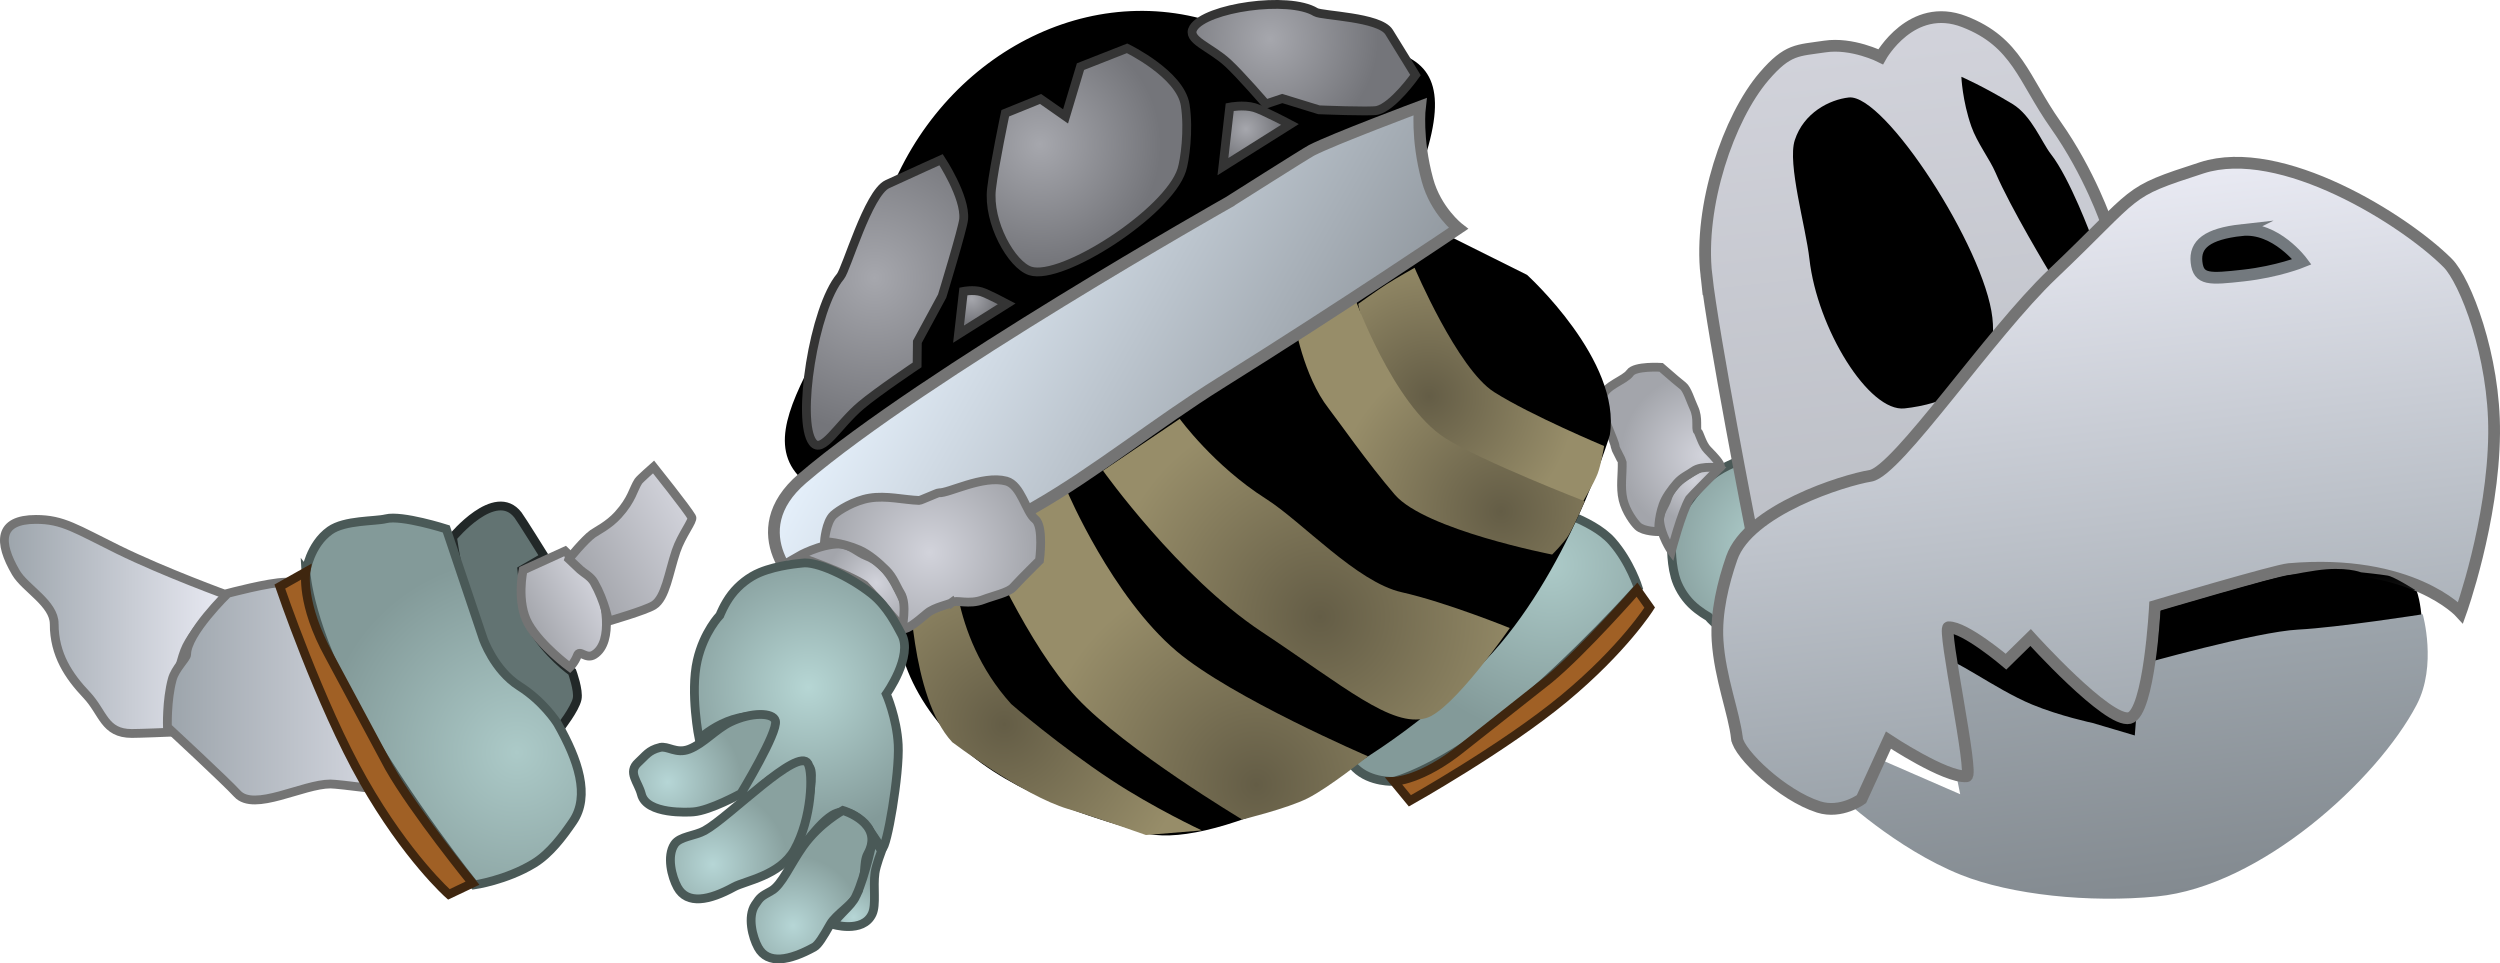 <svg version="1.1" xmlns="http://www.w3.org/2000/svg" xmlns:xlink="http://www.w3.org/1999/xlink" width="212.769" height="81.991" viewBox="0,0,212.769,81.991"><defs><linearGradient x1="152.929" y1="237.32" x2="134.115" y2="237.32" gradientUnits="userSpaceOnUse" id="color-1"><stop offset="0" stop-color="#e9eaf3"/><stop offset="1" stop-color="#9ca4ab"/></linearGradient><linearGradient x1="172.775" y1="242.82" x2="147.984" y2="242.82" gradientUnits="userSpaceOnUse" id="color-2"><stop offset="0" stop-color="#e9eaf3"/><stop offset="1" stop-color="#9ca4ab"/></linearGradient><radialGradient cx="265.731" cy="232.058" r="14.569" gradientUnits="userSpaceOnUse" id="color-3"><stop offset="0" stop-color="#accac8"/><stop offset="1" stop-color="#839a99"/></radialGradient><linearGradient x1="250.561" y1="229.131" x2="254.154" y2="233.462" gradientUnits="userSpaceOnUse" id="color-4"><stop offset="0" stop-color="#d2d3db"/><stop offset="1" stop-color="#a3a5ab"/></linearGradient><linearGradient x1="242.917" y1="223.462" x2="249.369" y2="231.239" gradientUnits="userSpaceOnUse" id="color-5"><stop offset="0" stop-color="#d2d3db"/><stop offset="1" stop-color="#a3a5ab"/></linearGradient><radialGradient cx="285.383" cy="230.527" r="11.158" gradientUnits="userSpaceOnUse" id="color-6"><stop offset="0" stop-color="#b6d6d4"/><stop offset="1" stop-color="#839a99"/></radialGradient><radialGradient cx="297.767" cy="239.38" r="5.681" gradientUnits="userSpaceOnUse" id="color-7"><stop offset="0" stop-color="#b6d6d6"/><stop offset="1" stop-color="#89a19f"/></radialGradient><radialGradient cx="291.164" cy="241.981" r="5.579" gradientUnits="userSpaceOnUse" id="color-8"><stop offset="0" stop-color="#b6d6d6"/><stop offset="1" stop-color="#89a19f"/></radialGradient><radialGradient cx="303.147" cy="233.931" r="5.283" gradientUnits="userSpaceOnUse" id="color-9"><stop offset="0" stop-color="#b6d6d6"/><stop offset="1" stop-color="#89a19f"/></radialGradient><radialGradient cx="303.084" cy="229.318" r="3.247" gradientUnits="userSpaceOnUse" id="color-10"><stop offset="0" stop-color="#b6d6d6"/><stop offset="1" stop-color="#89a19f"/></radialGradient><radialGradient cx="277.995" cy="224.885" r="3.618" gradientUnits="userSpaceOnUse" id="color-11"><stop offset="0" stop-color="#d2d3db"/><stop offset="1" stop-color="#a3a5ab"/></radialGradient><radialGradient cx="278.666" cy="222.736" r="6.999" gradientUnits="userSpaceOnUse" id="color-12"><stop offset="0" stop-color="#d2d3db"/><stop offset="1" stop-color="#a3a5ab"/></radialGradient><radialGradient cx="255.363" cy="217.726" r="12.465" gradientUnits="userSpaceOnUse" id="color-13"><stop offset="0" stop-color="#645d46"/><stop offset="1" stop-color="#978d69"/></radialGradient><radialGradient cx="261.492" cy="227.531" r="14.404" gradientUnits="userSpaceOnUse" id="color-14"><stop offset="0" stop-color="#645d46"/><stop offset="1" stop-color="#978d69"/></radialGradient><radialGradient cx="246.082" cy="236.494" r="18.365" gradientUnits="userSpaceOnUse" id="color-15"><stop offset="0" stop-color="#645d46"/><stop offset="1" stop-color="#978d69"/></radialGradient><radialGradient cx="240.671" cy="250.779" r="18.811" gradientUnits="userSpaceOnUse" id="color-16"><stop offset="0" stop-color="#645d46"/><stop offset="1" stop-color="#978d69"/></radialGradient><radialGradient cx="219.221" cy="245.652" r="16.112" gradientUnits="userSpaceOnUse" id="color-17"><stop offset="0" stop-color="#645d46"/><stop offset="1" stop-color="#978d69"/></radialGradient><linearGradient x1="246.334" y1="223.821" x2="212.709" y2="204.803" gradientUnits="userSpaceOnUse" id="color-18"><stop offset="0" stop-color="#9299a0"/><stop offset="1" stop-color="#e5f0fb"/></linearGradient><radialGradient cx="222.238" cy="196.289" r="10.301" gradientUnits="userSpaceOnUse" id="color-19"><stop offset="0" stop-color="#a6a7ad"/><stop offset="1" stop-color="#74757a"/></radialGradient><radialGradient cx="241.822" cy="187.326" r="9.215" gradientUnits="userSpaceOnUse" id="color-20"><stop offset="0" stop-color="#a6a7ad"/><stop offset="1" stop-color="#74757a"/></radialGradient><radialGradient cx="239.78" cy="194.993" r="2.968" gradientUnits="userSpaceOnUse" id="color-21"><stop offset="0" stop-color="#a6a7ad"/><stop offset="1" stop-color="#74757a"/></radialGradient><radialGradient cx="208.179" cy="207.653" r="13.188" gradientUnits="userSpaceOnUse" id="color-22"><stop offset="0" stop-color="#a6a7ad"/><stop offset="1" stop-color="#74757a"/></radialGradient><radialGradient cx="216.436" cy="209.425" r="2.133" gradientUnits="userSpaceOnUse" id="color-23"><stop offset="0" stop-color="#a6a7ad"/><stop offset="1" stop-color="#74757a"/></radialGradient><radialGradient cx="177.727" cy="248.045" r="16.614" gradientUnits="userSpaceOnUse" id="color-24"><stop offset="0" stop-color="#accac8"/><stop offset="1" stop-color="#839a99"/></radialGradient><linearGradient x1="184.793" y1="234.128" x2="178.913" y2="237.472" gradientUnits="userSpaceOnUse" id="color-25"><stop offset="0" stop-color="#d2d3db"/><stop offset="1" stop-color="#a3a5ab"/></linearGradient><linearGradient x1="192.514" y1="227.844" x2="183.08" y2="233.209" gradientUnits="userSpaceOnUse" id="color-26"><stop offset="0" stop-color="#d2d3db"/><stop offset="1" stop-color="#a3a5ab"/></linearGradient><linearGradient x1="314.459" y1="238.62" x2="317.227" y2="260.308" gradientUnits="userSpaceOnUse" id="color-27"><stop offset="0" stop-color="#9da5ac"/><stop offset="1" stop-color="#838a90"/></linearGradient><linearGradient x1="293.852" y1="186.003" x2="298.489" y2="227.438" gradientUnits="userSpaceOnUse" id="color-28"><stop offset="0" stop-color="#d2d3db"/><stop offset="1" stop-color="#bdc0c7"/></linearGradient><linearGradient x1="309.661" y1="199.396" x2="315.323" y2="249.99" gradientUnits="userSpaceOnUse" id="color-29"><stop offset="0" stop-color="#e9eaf3"/><stop offset="1" stop-color="#9ca4ab"/></linearGradient><linearGradient x1="326.795" y1="233.242" x2="327.065" y2="241.311" gradientUnits="userSpaceOnUse" id="color-30"><stop offset="0" stop-color="#000000"/><stop offset="1" stop-color="#000000" stop-opacity="0"/></linearGradient><radialGradient cx="208.313" cy="233.62" r="4.282" gradientUnits="userSpaceOnUse" id="color-31"><stop offset="0" stop-color="#d2d3db"/><stop offset="1" stop-color="#a3a5ab"/></radialGradient><radialGradient cx="212.858" cy="231.014" r="9.157" gradientUnits="userSpaceOnUse" id="color-32"><stop offset="0" stop-color="#d2d3db"/><stop offset="1" stop-color="#a3a5ab"/></radialGradient><radialGradient cx="202.534" cy="242.499" r="12.543" gradientUnits="userSpaceOnUse" id="color-33"><stop offset="0" stop-color="#b6d6d4"/><stop offset="1" stop-color="#839a99"/></radialGradient><radialGradient cx="194.407" cy="257.559" r="6.386" gradientUnits="userSpaceOnUse" id="color-34"><stop offset="0" stop-color="#b6d6d6"/><stop offset="1" stop-color="#89a19f"/></radialGradient><radialGradient cx="190.575" cy="250.562" r="6.271" gradientUnits="userSpaceOnUse" id="color-35"><stop offset="0" stop-color="#b6d6d6"/><stop offset="1" stop-color="#89a19f"/></radialGradient><radialGradient cx="201.243" cy="262.79" r="5.939" gradientUnits="userSpaceOnUse" id="color-36"><stop offset="0" stop-color="#b6d6d6"/><stop offset="1" stop-color="#89a19f"/></radialGradient><radialGradient cx="206.378" cy="262.069" r="3.65" gradientUnits="userSpaceOnUse" id="color-37"><stop offset="0" stop-color="#b6d6d6"/><stop offset="1" stop-color="#89a19f"/></radialGradient></defs><g transform="translate(-133.74,-184.004)"><g data-paper-data="{&quot;isPaintingLayer&quot;:true}" fill-rule="nonzero" stroke-linecap="butt" stroke-linejoin="miter" stroke-miterlimit="10" stroke-dasharray="" stroke-dashoffset="0" style="mix-blend-mode: normal"><g data-paper-data="{&quot;index&quot;:null}" stroke="#747474" stroke-width="0.75"><path d="M138.353,237.101c0,-1.74 -2.477,-3.027 -3.256,-4.355c-1.527,-2.604 -1.497,-4.535 1.701,-4.535c2.298,0 3.408,0.808 6.998,2.571c3.956,1.944 9.401,3.919 9.401,3.919c0,0 -2.998,2.752 -3.743,4.691c-0.837,2.177 -1.306,6.932 -1.306,6.932c0,0 -2.492,0.105 -3.188,0.105c-2.361,0 -2.42,-1.768 -3.851,-3.282c-1.497,-1.584 -2.757,-3.412 -2.757,-6.045z" fill="url(#color-1)"/><path d="M149.625,239.696c0,-1.804 3.5,-5.192 3.5,-5.192c0,0 3.489,-0.936 4.92,-0.952c1.54,-0.017 4.018,0.855 4.018,0.855c0,0 0.389,5.184 2.794,8.779c2.356,3.522 7.918,5.836 7.918,5.836l-5.387,2.352c0,0 -4.824,-0.647 -5.52,-0.647c-2.361,0 -6.501,2.399 -7.932,0.828c-0.966,-1.06 -5.948,-5.673 -5.948,-5.673c0,0 -0.077,-2.234 0.408,-4.05c0.256,-0.959 1.229,-1.802 1.229,-2.137z" fill="url(#color-2)"/></g><g data-paper-data="{&quot;index&quot;:null}" stroke-width="0.75"><path d="M247.901,240.716c0,0 -4.307,-2.141 -2.295,-4.29c0.275,-0.294 2.9,-2.631 2.9,-2.631l1.2,1.419c0,0 3.645,-1.171 4.072,-1.526c2.053,-1.703 3.147,-3.851 3.147,-3.851c0,0 1.339,-0.808 1.999,-0.821c0.771,-0.014 2.344,0.739 2.344,0.739c0,0 -0.889,3.506 -4.139,6.203c-2.825,2.344 -9.226,4.756 -9.226,4.756z" fill="#627372" stroke="#222828"/><path d="M252.381,250.504c0,0 -2.004,0.115 -3.281,-1.13c-0.933,-0.909 -1.168,-3.102 -1.487,-3.833c-0.47,-1.078 0.056,-4.456 0.056,-4.456l7.543,-4.196c0,0 2.157,-1.22 3.028,-3.254c0.811,-1.892 2.143,-3.146 2.314,-3.288c2.351,-1.95 4.834,-3.358 6.908,-2.459c1.138,0.494 2.573,1.17 3.479,2.198c1.538,1.745 2.223,3.946 2.223,3.946c0,0 -5.127,5.797 -10.959,10.634c-5.831,4.838 -9.825,5.836 -9.825,5.836z" fill="url(#color-3)" stroke="#4a5957"/><path d="M252.373,250.507c0,0 2.352,-0.054 5.823,-2.866c0.073,-0.06 7.345,-5.8 7.414,-5.857c2.926,-2.427 7.452,-7.596 7.452,-7.596l1.079,1.528c0,0 -2.204,3.516 -7.273,7.721c-5.069,4.205 -13.135,8.724 -13.135,8.724z" fill="#a06025" stroke="#3f260f"/><path d="M247.871,232.422c0,0 1.916,-2.649 2.636,-3.246c0.611,-0.507 4.045,-2.162 5.222,-0.887c0.471,0.51 -0.335,1.175 0.188,1.222c0.558,0.051 0.977,0.327 0.977,0.327c0,0 -1.44,2.546 -3.048,3.88c-1.608,1.334 -4.163,1.426 -4.163,1.426z" fill="url(#color-4)" stroke="#747474"/><path d="M247.728,232.6c0,0 -1.834,-0.844 -2.437,-1.407c-0.284,-0.265 -0.87,-1.122 -1.887,-1.672c-1.49,-0.806 -2.391,-0.649 -3.153,-0.897c-0.202,-0.065 -1.393,-0.932 -1.393,-0.932c0,0 3.524,-3.786 4.243,-4.383c0.259,-0.215 1.667,0.441 3.145,0.516c2.015,0.102 4.278,-0.234 5.033,0.594c0.524,0.574 1.747,3.411 1.747,3.411c0,0 -1.762,0.766 -3.37,2.1c-0.536,0.445 -0.77,1.081 -1.056,1.476c-0.571,0.791 -0.872,1.193 -0.872,1.193z" fill="url(#color-5)" stroke="#747474"/></g><g data-paper-data="{&quot;index&quot;:null}" stroke-width="0.75"><path d="M276.298,233.073c-0.395,-1.447 -0.297,-3.146 -0.301,-3.255c-0.04,-1.074 1.425,-3.426 2.968,-4.938c1.09,-1.069 2.631,-1.587 3.317,-1.858c1.755,-0.693 4.35,1.71 4.35,1.71c0,0 1.898,-0.56 3.916,-0.413c2.202,0.161 7.738,1.853 7.645,2.198c-0.056,0.207 -3.925,1.352 -2.966,3.432c0.681,1.478 3.079,3.313 3.079,3.313c0,0 -6.794,-2.959 -7.007,-1.938c-0.47,2.253 2.132,5.04 2.132,5.04l-1.008,0.084c0,0 -4.605,-3.561 -4.914,-2.974c-1.475,2.8 0.736,5.745 0.736,5.745c0,0 -3.56,0.258 -5.926,-0.604c-2.1,-0.766 -3.185,-2.13 -3.185,-2.13c0,0 -0.794,-0.426 -1.451,-1.075c-0.647,-0.639 -1.154,-1.495 -1.383,-2.335z" fill="url(#color-6)" stroke="#4a5957"/><path d="M295.163,239.677c-0.785,-1.986 -5.472,-7.839 -4.049,-8.401c0.781,-0.309 4.156,0.23 6.346,1.839c1.799,1.322 1.859,3.996 2.213,4.892c0.785,1.986 0.91,3.686 -0.513,4.248c-0.85,0.336 -2.434,0.522 -3.254,-0.179c-0.552,-0.472 -0.427,-1.6 -0.743,-2.4z" fill="url(#color-7)" stroke="#4a5957"/><path d="M288.493,242.244c-0.073,-0.608 0.664,-1.157 0.406,-2.188c-0.287,-1.144 -1.26,-2.182 -1.653,-3.36c-0.546,-1.636 -0.324,-3.3 0.347,-3.381c0.872,-0.105 5.13,3.279 5.13,3.279c0,0 0.987,2.481 0.925,3.753c-0.017,0.358 -0.227,3.542 -1.816,3.733c-0.95,0.114 -1.782,0.859 -2.425,-0.069c-0.433,-0.625 -0.807,-0.874 -0.914,-1.767z" fill="url(#color-8)" stroke="#4a5957"/><path d="M300.327,235.249c-0.334,-0.845 -1.819,-1.683 -3.039,-2.802c-1.622,-1.488 -2.328,-3.35 -2.328,-3.35c0,0 1.337,-3.043 3.509,-1.448c0.622,0.457 1.828,0.302 2.822,0.993c0.816,0.567 1.409,1.971 2.094,2.483c0.876,0.653 1.441,1.105 1.569,1.429c0.778,1.97 0.902,3.655 -0.509,4.213c-0.843,0.333 -2.414,0.518 -3.227,-0.178c-0.547,-0.468 -0.579,-0.548 -0.892,-1.341z" fill="url(#color-9)" stroke="#4a5957"/><path d="M301.485,228.908c-1.422,-0.889 -4.219,-1.853 -4.219,-1.853l1.098,-0.475c0,0 1.04,0.552 1.586,0.7c1.066,0.289 2.41,0.195 3.057,0.6c1.422,0.889 0.395,3.112 0.395,3.112c0,0 -0.382,-0.413 -0.921,-1.09c-0.241,-0.302 -0.557,-0.719 -0.996,-0.994z" fill="url(#color-10)" stroke="#4a5957"/><path d="M275.985,230.892c0,0 -0.919,-1.348 -1.005,-2.653c-0.04,-0.604 0.497,-1.26 0.638,-1.738c0.446,-1.511 2.028,-2.219 2.8,-2.684c0.656,-0.396 1.615,0.063 1.615,0.063c0,0 -2.454,2.476 -2.496,2.549c-0.704,1.22 -1.551,4.464 -1.551,4.464z" data-paper-data="{&quot;index&quot;:null}" fill="url(#color-11)" stroke="#747474"/><path d="M278.236,220.727c0.154,0.175 0.37,1.101 0.823,1.562c0.612,0.624 1.107,1.156 1.111,1.456c0.002,0.155 -1.564,-0.196 -2.316,0.361c-0.376,0.278 -0.966,0.518 -1.401,1.029c-0.469,0.55 -0.941,1.175 -1.174,1.828c-0.417,1.166 -0.378,2.288 -0.378,2.288c0,0 -1.278,-0 -1.764,-0.461c-0.324,-0.307 -1.022,-1.254 -1.261,-2.252c-0.256,-1.07 -0.043,-2.215 -0.079,-3.219c-0.003,-0.083 -0.59,-1.16 -0.589,-1.235c0.011,-0.608 -1.368,-2.75 -1.072,-4.3c0.187,-0.976 1.901,-1.409 2.333,-2.044c0.415,-0.611 2.641,-0.472 2.641,-0.472c0,0 0.642,0.564 1.203,1.038c0.262,0.222 0.505,0.424 0.657,0.54c0.362,0.277 0.656,1.285 0.929,1.865c0.433,0.917 0.114,1.765 0.336,2.017z" data-paper-data="{&quot;index&quot;:null}" fill="url(#color-12)" stroke="#747474"/></g><g data-paper-data="{&quot;index&quot;:null}"><path d="M236.934,186.129c11.348,3.649 21.833,-1.204 17.804,11.327c-4.029,12.531 -37.492,32.763 -48.84,29.114c-11.348,-3.649 -0.836,-11.828 3.193,-24.359c4.029,-12.531 16.495,-19.731 27.843,-16.082z" fill="#000000" stroke="#000000" stroke-width="0.5"/><path d="M252.055,207.624l5.128,-3.476l6.519,3.249c0,0 8.065,7.312 7.046,13.623c-0.019,0.116 -3.593,11.903 -10.597,19.201c-9.63,10.035 -24.042,16.274 -29.173,14.624c-2.632,-0.846 -9.714,-2.578 -14.623,-6.588c-4.811,-3.93 -7.495,-10.101 -5.799,-14.696c2.402,-6.507 25.356,-15.996 25.356,-15.996z" fill="#000000" stroke="none" stroke-width="0"/><path d="M255.987,221.495c-1.952,-2.085 -4.16,-5.348 -5.396,-7.898c-1.021,-2.105 -1.252,-3.734 -1.252,-3.734c0,0 1.619,-1.16 2.399,-1.659c0.816,-0.522 2.395,-1.41 2.395,-1.41c0,0 3.648,8.596 6.766,10.577c3.119,1.981 9.364,4.594 9.364,4.594c0,0 -0.259,1.592 -0.554,2.356c-0.322,0.837 -1.303,2.468 -1.303,2.468c0,0 -8.858,-1.486 -12.42,-5.292z" fill="url(#color-13)" stroke="none" stroke-width="NaN"/><path d="M265.838,231.2c0,0 -10.793,-2.093 -13.381,-5.089c-2.279,-2.639 -4.862,-6.347 -5.641,-7.346c-2.173,-2.786 -2.901,-7.32 -2.901,-7.32l5.088,-2.183c0,0 3.301,9.212 7.739,12.031c3.119,1.981 11.872,5.37 11.872,5.37c0,0 -0.891,2.094 -1.391,2.913c-0.404,0.66 -1.385,1.625 -1.385,1.625z" fill="url(#color-14)" stroke="none" stroke-width="NaN"/><path d="M241.096,237.759c-7.085,-4.706 -13.483,-13.699 -13.483,-13.699l6.532,-4.409c0,0 2.887,3.978 7.325,6.797c3.119,1.981 7.745,7.098 11.564,7.959c3.819,0.861 9.2,3.048 9.2,3.048c0,0 -4.857,7.025 -7.119,7.665c-2.926,0.828 -6.934,-2.657 -14.019,-7.362z" fill="url(#color-15)" stroke="none" stroke-width="NaN"/><path d="M239.462,253.753c0,0 -9.898,-5.916 -14.076,-10.363c-4.178,-4.447 -8.036,-13.41 -8.036,-13.41l7.245,-4.1c0,0 3.783,8.9 9.292,13.554c4.688,3.96 16.283,8.937 16.283,8.937c0,0 -3.307,2.654 -5.145,3.577c-1.725,0.867 -5.564,1.804 -5.564,1.804z" fill="url(#color-16)" stroke="none" stroke-width="NaN"/><path d="M224.633,252.852c-3.84,-1.144 -9.845,-5.679 -9.845,-5.679c-3.562,-3.806 -3.665,-13.921 -3.665,-13.921l3.775,-2.713c0,0 -0.516,7.379 4.9,13.381c0.072,0.08 4.108,3.549 8.497,6.45c3.608,2.385 7.729,4.31 7.729,4.31l-4.756,0.391c0,0 -4.193,-1.492 -6.636,-2.219z" fill="url(#color-17)" stroke="none" stroke-width="NaN"/><path d="M238.32,201.209c0,0 6.608,-4.187 7.046,-4.412c1.885,-0.968 9.222,-3.712 9.222,-3.712c0,0 -0.329,2.69 0.639,6.244c0.713,2.619 2.634,4.113 2.634,4.113c0,0 -9.832,6.647 -20.28,13.17c-5.379,3.358 -10.574,7.572 -15.787,10.55c-9.011,5.147 -16.663,8.245 -18.581,7.628c-1.748,-0.562 -6.455,-5.555 -1.187,-10.064c10.347,-8.857 36.294,-23.516 36.294,-23.516z" fill="url(#color-18)" stroke="#747474" stroke-width="1"/><path d="M222.301,192.426l2.126,1.486l1.27,-4.237l3.967,-1.559c0,0 4.535,2.19 4.945,4.826c0.333,2.139 -0.033,4.722 -0.294,5.531c-1.161,3.61 -10.202,9.456 -12.89,8.591c-1.579,-0.508 -3.636,-4.125 -3.297,-7.009c0.238,-2.026 1.167,-6.412 1.167,-6.412z" fill="url(#color-19)" stroke="#343434" stroke-width="0.75"/><path d="M241.475,192.856c0,0 -2.174,-2.516 -3.243,-3.498c-1.522,-1.397 -3.543,-1.967 -2.928,-2.974c1.048,-1.714 8.108,-2.755 10.41,-1.348c0.516,0.315 5.432,0.393 6.245,1.701c1.002,1.611 2.249,3.656 2.249,3.656c0,0 -1.892,2.689 -3.264,3.006c-0.569,0.132 -4.954,-0.05 -4.954,-0.05l-3.119,-0.96z" data-paper-data="{&quot;index&quot;:null}" fill="url(#color-20)" stroke="#343434" stroke-width="0.75"/><path d="M237.82,198.186l0.579,-5.066c0,0 1.158,-0.231 2.091,0.038c0.722,0.208 3.038,1.436 3.038,1.436z" fill="url(#color-21)" stroke="#343434" stroke-width="0.75"/><path d="M211.793,215.061c0,0 -3.372,2.262 -4.767,3.438c-1.986,1.673 -3.3,4.211 -4.115,3.149c-1.388,-1.807 0.079,-11.412 2.355,-14.115c0.51,-0.606 2.358,-7.097 3.996,-7.854c2.019,-0.933 4.573,-2.083 4.573,-2.083c0,0 2.088,3.164 1.921,5.059c-0.069,0.786 -1.832,6.548 -1.832,6.548l-2.11,3.895z" data-paper-data="{&quot;index&quot;:null}" fill="url(#color-22)" stroke="#343434" stroke-width="0.75"/><path d="M215.318,212.445l0.416,-3.641c0,0 0.832,-0.166 1.503,0.027c0.519,0.149 2.183,1.032 2.183,1.032z" fill="url(#color-23)" stroke="#343434" stroke-width="0.75"/></g><g data-paper-data="{&quot;index&quot;:null}" stroke-width="0.75"><path d="M175.384,240.557c-2.244,-3.946 -3.126,-10.811 -3.126,-10.811c0,0 3.63,-4.417 5.567,-1.908c0.265,0.343 2.259,3.551 2.259,3.551l-1.932,1.12c0,0 0.398,4.167 0.693,4.685c1.417,2.492 3.59,3.992 3.59,3.992c0,0 0.578,1.584 0.422,2.31c-0.182,0.848 -1.45,2.471 -1.45,2.471c0,0 -3.78,-1.464 -6.024,-5.41z" fill="#627372" stroke="#222828"/><path d="M159.773,232.687c0,0 0.32,-2.302 2.047,-3.531c1.262,-0.898 3.848,-0.77 4.765,-1.001c1.352,-0.34 5.136,0.868 5.136,0.868l3.142,9.343c0,0 0.922,2.675 3.075,4.034c2.003,1.264 3.15,3.007 3.276,3.228c1.722,3.028 2.787,6.108 1.279,8.307c-0.828,1.207 -1.934,2.717 -3.327,3.563c-2.364,1.435 -5.063,1.818 -5.063,1.818c0,0 -5.539,-6.882 -9.81,-14.393c-4.271,-7.511 -4.521,-12.237 -4.521,-12.237z" fill="url(#color-24)" stroke="#4a5957"/><path d="M159.771,232.677c0,0 -0.469,2.687 1.995,7.145c0.052,0.094 5.041,9.407 5.091,9.496c2.143,3.768 7.092,9.853 7.092,9.853l-2.009,0.952c0,0 -3.565,-3.144 -7.277,-9.672c-3.713,-6.528 -7.11,-16.526 -7.11,-16.526z" fill="#a06025" stroke="#3f260f"/><path d="M181.83,230.901c0,0 2.454,2.332 2.927,3.164c0.402,0.707 1.314,4.544 -0.45,5.655c-0.706,0.445 -1.231,-0.486 -1.43,0.064c-0.212,0.588 -0.639,1.003 -0.639,1.003c0,0 -2.47,-1.814 -3.527,-3.673c-1.057,-1.859 -0.451,-4.587 -0.451,-4.587z" fill="url(#color-25)" stroke="#747474"/><path d="M182.153,231.58c0,0 1.321,-1.634 2.039,-2.148c0.338,-0.242 1.345,-0.718 2.159,-1.617c1.192,-1.318 1.272,-2.165 1.718,-2.852c0.118,-0.182 1.293,-1.217 1.293,-1.217c0,0 2.849,3.567 3.255,4.282c0.146,0.257 -0.876,1.51 -1.337,2.875c-0.629,1.86 -0.887,3.985 -1.908,4.619c-0.709,0.44 -3.855,1.35 -3.855,1.35c0,0 -0.302,-1.694 -1.21,-3.291c-0.303,-0.532 -0.875,-0.8 -1.194,-1.096c-0.638,-0.592 -0.96,-0.903 -0.96,-0.903z" fill="url(#color-26)" stroke="#747474"/></g><path d="M295.23,241.517c-0.454,-4.057 9.165,-8.463 21.486,-9.842c6.641,-0.743 14.713,-1.643 18.969,-0.584c3.64,0.906 3.951,3.563 4.16,5.433c0.454,4.057 -9.165,8.463 -21.486,9.842c-6.591,0.738 -12.98,4.631 -17.231,3.592c-3.695,-0.904 -5.688,-6.554 -5.899,-8.44z" data-paper-data="{&quot;index&quot;:null}" fill="#000000" stroke="none" stroke-width="0"/><path d="M293.408,248.482l7.16,3.117c0,0 -2.294,-10.857 -1.461,-11.444c0.607,-0.428 4.39,2.489 7.581,3.811c2.372,0.982 5.154,1.57 5.154,1.57l3.585,1.062l0.472,-6.032c0,0 9.867,-2.795 13.432,-2.979c3.38,-0.174 10.603,-1.304 10.603,-1.304c0,0 1.239,4.351 -0.517,7.703c-3.365,6.427 -13.291,15.448 -22.104,16.313c-5.772,0.566 -12.43,-0.143 -16.661,-1.831c-5.598,-2.233 -10.402,-6.804 -10.402,-6.804z" data-paper-data="{&quot;index&quot;:null}" fill="url(#color-27)" stroke="none" stroke-width="0"/><path d="M278.963,207.409c-0.658,-5.883 1.898,-13.39 4.91,-16.902c2.027,-2.363 2.846,-2.192 5.171,-2.544c2.325,-0.352 4.756,0.871 4.756,0.871c0,0 2.615,-4.734 7.118,-2.985c4.503,1.749 5.018,4.878 7.762,8.766c2.934,4.157 4.363,8.428 4.363,8.428c0,0 -5.411,5.651 -8.602,9.603c-1.628,2.016 -9.733,12.557 -11.891,12.799c-2.93,0.328 -9.764,3.75 -9.764,3.75c0,0 -3.227,-16.461 -3.823,-21.787z" data-paper-data="{&quot;index&quot;:null}" fill="url(#color-28)" stroke="#747474" stroke-width="1"/><path d="M311.773,204.24l-3.595,2.95c0,0 -3.302,-5.451 -4.608,-8.502c-0.48,-1.123 -1.568,-2.537 -2.054,-3.923c-0.769,-2.193 -0.849,-4.225 -0.849,-4.225c0,0 1.81,0.776 4.356,2.318c1.616,0.978 2.482,3.262 3.262,4.259c1.629,2.078 3.486,7.124 3.486,7.124z" data-paper-data="{&quot;index&quot;:null}" fill="#000000" stroke="none" stroke-width="0"/><path d="M287.734,206.035c-0.306,-2.733 -1.893,-8.111 -1.244,-10.104c0.761,-2.334 2.955,-3.447 4.596,-3.631c3.042,-0.34 11.556,12.806 12.22,18.74c0.664,5.935 -4.426,7.382 -7.468,7.722c-3.042,0.341 -7.44,-6.793 -8.104,-12.728z" data-paper-data="{&quot;index&quot;:null}" fill="#000000" stroke="none" stroke-width="0"/><path d="M281.569,246.854c-0.242,-2.167 -1.444,-5.14 -1.651,-8.332c-0.154,-2.377 0.482,-4.942 1.205,-7.023c1.424,-4.096 9.529,-6.628 11.808,-6.999c2.278,-0.371 10.181,-12.125 15.471,-17.155c7.633,-7.259 6.004,-6.884 12.728,-9.059c6.749,-2.183 17.264,4.437 20.926,8.098c1.488,1.488 4.014,7.91 3.952,14.502c-0.071,7.54 -2.853,15.257 -2.853,15.257c0,0 -4.172,-4.612 -14.63,-3.702c-1.106,0.096 -11.38,3.143 -11.38,3.143c0,0 -0.47,9.1 -2.166,9.53c-1.823,0.461 -8.419,-6.851 -8.419,-6.851l-2.094,2.053c0,0 -3.49,-2.965 -4.894,-2.924c-0.541,0.016 2.191,12.626 1.542,12.679c-1.792,0.146 -6.654,-3.076 -6.654,-3.076l-2.294,5.018c0,0 -1.721,1.278 -3.636,0.673c-3.084,-0.974 -6.816,-4.546 -6.959,-5.83z" data-paper-data="{&quot;index&quot;:null}" fill="url(#color-29)" stroke="#747474" stroke-width="1"/><path d="M324.502,203.589c2.913,-0.326 5.157,2.7 5.157,2.7c0,0 -2.055,0.837 -4.967,1.163c-2.913,0.326 -3.84,0.394 -4.01,-1.129c-0.17,-1.523 0.908,-2.408 3.821,-2.734z" data-paper-data="{&quot;index&quot;:null}" fill="#000000" stroke="#73797e" stroke-width="1"/><path d="M317.613,236.003c0,0 4.034,-1.193 8.61,-2.477c1.619,-0.454 3.215,-0.761 4.601,-0.967c2.531,-0.377 3.856,0.154 3.856,0.154c0,0 1.605,0.167 2.267,0.279c0.582,0.099 2.359,1.236 2.359,1.236c0,0 -9.745,1.91 -12.402,2.655c-2.267,0.636 -9.609,3.259 -9.609,3.259z" data-paper-data="{&quot;index&quot;:null}" fill="url(#color-30)" stroke="none" stroke-width="0"/><g data-paper-data="{&quot;index&quot;:null}" stroke-width="0.75"><path d="M201.653,231.364c0,0 1.853,-1.076 3.571,-1.065c0.795,0.005 1.604,0.77 2.217,1c1.938,0.727 2.714,2.868 3.252,3.923c0.456,0.897 -0.235,2.111 -0.235,2.111c0,0 -3.011,-3.451 -3.102,-3.513c-1.531,-1.038 -5.702,-2.456 -5.702,-2.456z" data-paper-data="{&quot;index&quot;:null}" fill="url(#color-31)" stroke="#747474"/><path d="M214.758,235.278c-0.244,0.185 -1.478,0.381 -2.125,0.93c-0.876,0.743 -1.62,1.341 -2.013,1.317c-0.203,-0.012 0.405,-2.031 -0.253,-3.068c-0.329,-0.518 -0.587,-1.314 -1.215,-1.934c-0.676,-0.667 -1.451,-1.344 -2.284,-1.712c-1.488,-0.656 -2.962,-0.712 -2.962,-0.712c0,0 0.121,-1.674 0.771,-2.267c0.434,-0.395 1.74,-1.22 3.07,-1.438c1.426,-0.234 2.906,0.154 4.226,0.202c0.109,0.004 1.575,-0.663 1.675,-0.654c0.796,0.073 3.733,-1.532 5.736,-0.996c1.261,0.337 1.666,2.625 2.457,3.251c0.761,0.602 0.368,3.506 0.368,3.506c0,0 -0.8,0.788 -1.475,1.477c-0.315,0.322 -0.603,0.622 -0.77,0.81c-0.397,0.448 -1.746,0.737 -2.531,1.041c-1.242,0.48 -2.324,-0.018 -2.674,0.249z" data-paper-data="{&quot;index&quot;:null}" fill="url(#color-32)" stroke="#747474"/><path d="M198.412,232.725c1.558,-0.645 3.467,-0.775 3.587,-0.795c1.193,-0.196 4.022,1.106 5.926,2.613c1.346,1.065 2.141,2.71 2.54,3.437c1.021,1.859 -1.294,5.092 -1.294,5.092c0,0 0.892,2.038 1.013,4.309c0.132,2.479 -0.975,8.892 -1.373,8.836c-0.239,-0.033 -2.061,-4.186 -4.246,-2.824c-1.553,0.968 -3.261,3.901 -3.261,3.901c0,0 2.341,-7.994 1.173,-8.088c-2.579,-0.206 -5.32,3.089 -5.32,3.089l-0.235,-1.113c0,0 3.322,-5.638 2.624,-5.9c-3.331,-1.25 -6.303,1.631 -6.303,1.631c0,0 -0.79,-3.934 -0.162,-6.694c0.558,-2.45 1.926,-3.852 1.926,-3.852c0,0 0.363,-0.946 0.995,-1.77c0.622,-0.811 1.505,-1.498 2.408,-1.872z" fill="url(#color-33)" stroke="#4a5957"/><path d="M193.709,254.696c2.104,-1.155 7.97,-7.208 8.798,-5.701c0.454,0.827 0.33,4.668 -1.156,7.337c-1.221,2.193 -4.195,2.637 -5.144,3.158c-2.104,1.155 -3.982,1.534 -4.81,0.027c-0.494,-0.901 -0.926,-2.641 -0.259,-3.654c0.449,-0.682 1.724,-0.702 2.571,-1.167z" fill="url(#color-34)" stroke="#4a5957"/><path d="M189.905,247.62c0.668,-0.167 1.384,0.578 2.497,0.144c1.235,-0.481 2.256,-1.713 3.514,-2.318c1.747,-0.84 3.635,-0.827 3.819,-0.09c0.24,0.958 -2.934,6.184 -2.934,6.184c0,0 -2.627,1.451 -4.055,1.561c-0.401,0.031 -3.982,0.247 -4.419,-1.499c-0.261,-1.043 -1.209,-1.866 -0.266,-2.714c0.636,-0.571 0.861,-1.023 1.842,-1.268z" fill="url(#color-35)" stroke="#4a5957"/><path d="M199.375,259.831c0.896,-0.492 1.62,-2.266 2.696,-3.784c1.431,-2.018 3.407,-3.069 3.407,-3.069c0,0 3.583,1.062 2.11,3.709c-0.422,0.758 -0.079,2.081 -0.71,3.287c-0.518,0.99 -2,1.849 -2.474,2.686c-0.605,1.069 -1.029,1.762 -1.373,1.951c-2.087,1.146 -3.949,1.522 -4.77,0.027c-0.49,-0.893 -0.918,-2.619 -0.257,-3.624c0.445,-0.676 0.53,-0.723 1.37,-1.184z" fill="url(#color-36)" stroke="#4a5957"/><path d="M206.61,260.228c0.791,-1.711 1.471,-4.966 1.471,-4.966l0.685,1.157c0,0 -0.469,1.237 -0.557,1.867c-0.172,1.229 0.123,2.715 -0.238,3.494c-0.791,1.711 -3.415,0.88 -3.415,0.88c0,0 0.407,-0.484 1.086,-1.181c0.303,-0.311 0.724,-0.723 0.968,-1.251z" fill="url(#color-37)" stroke="#4a5957"/></g></g></g></svg>